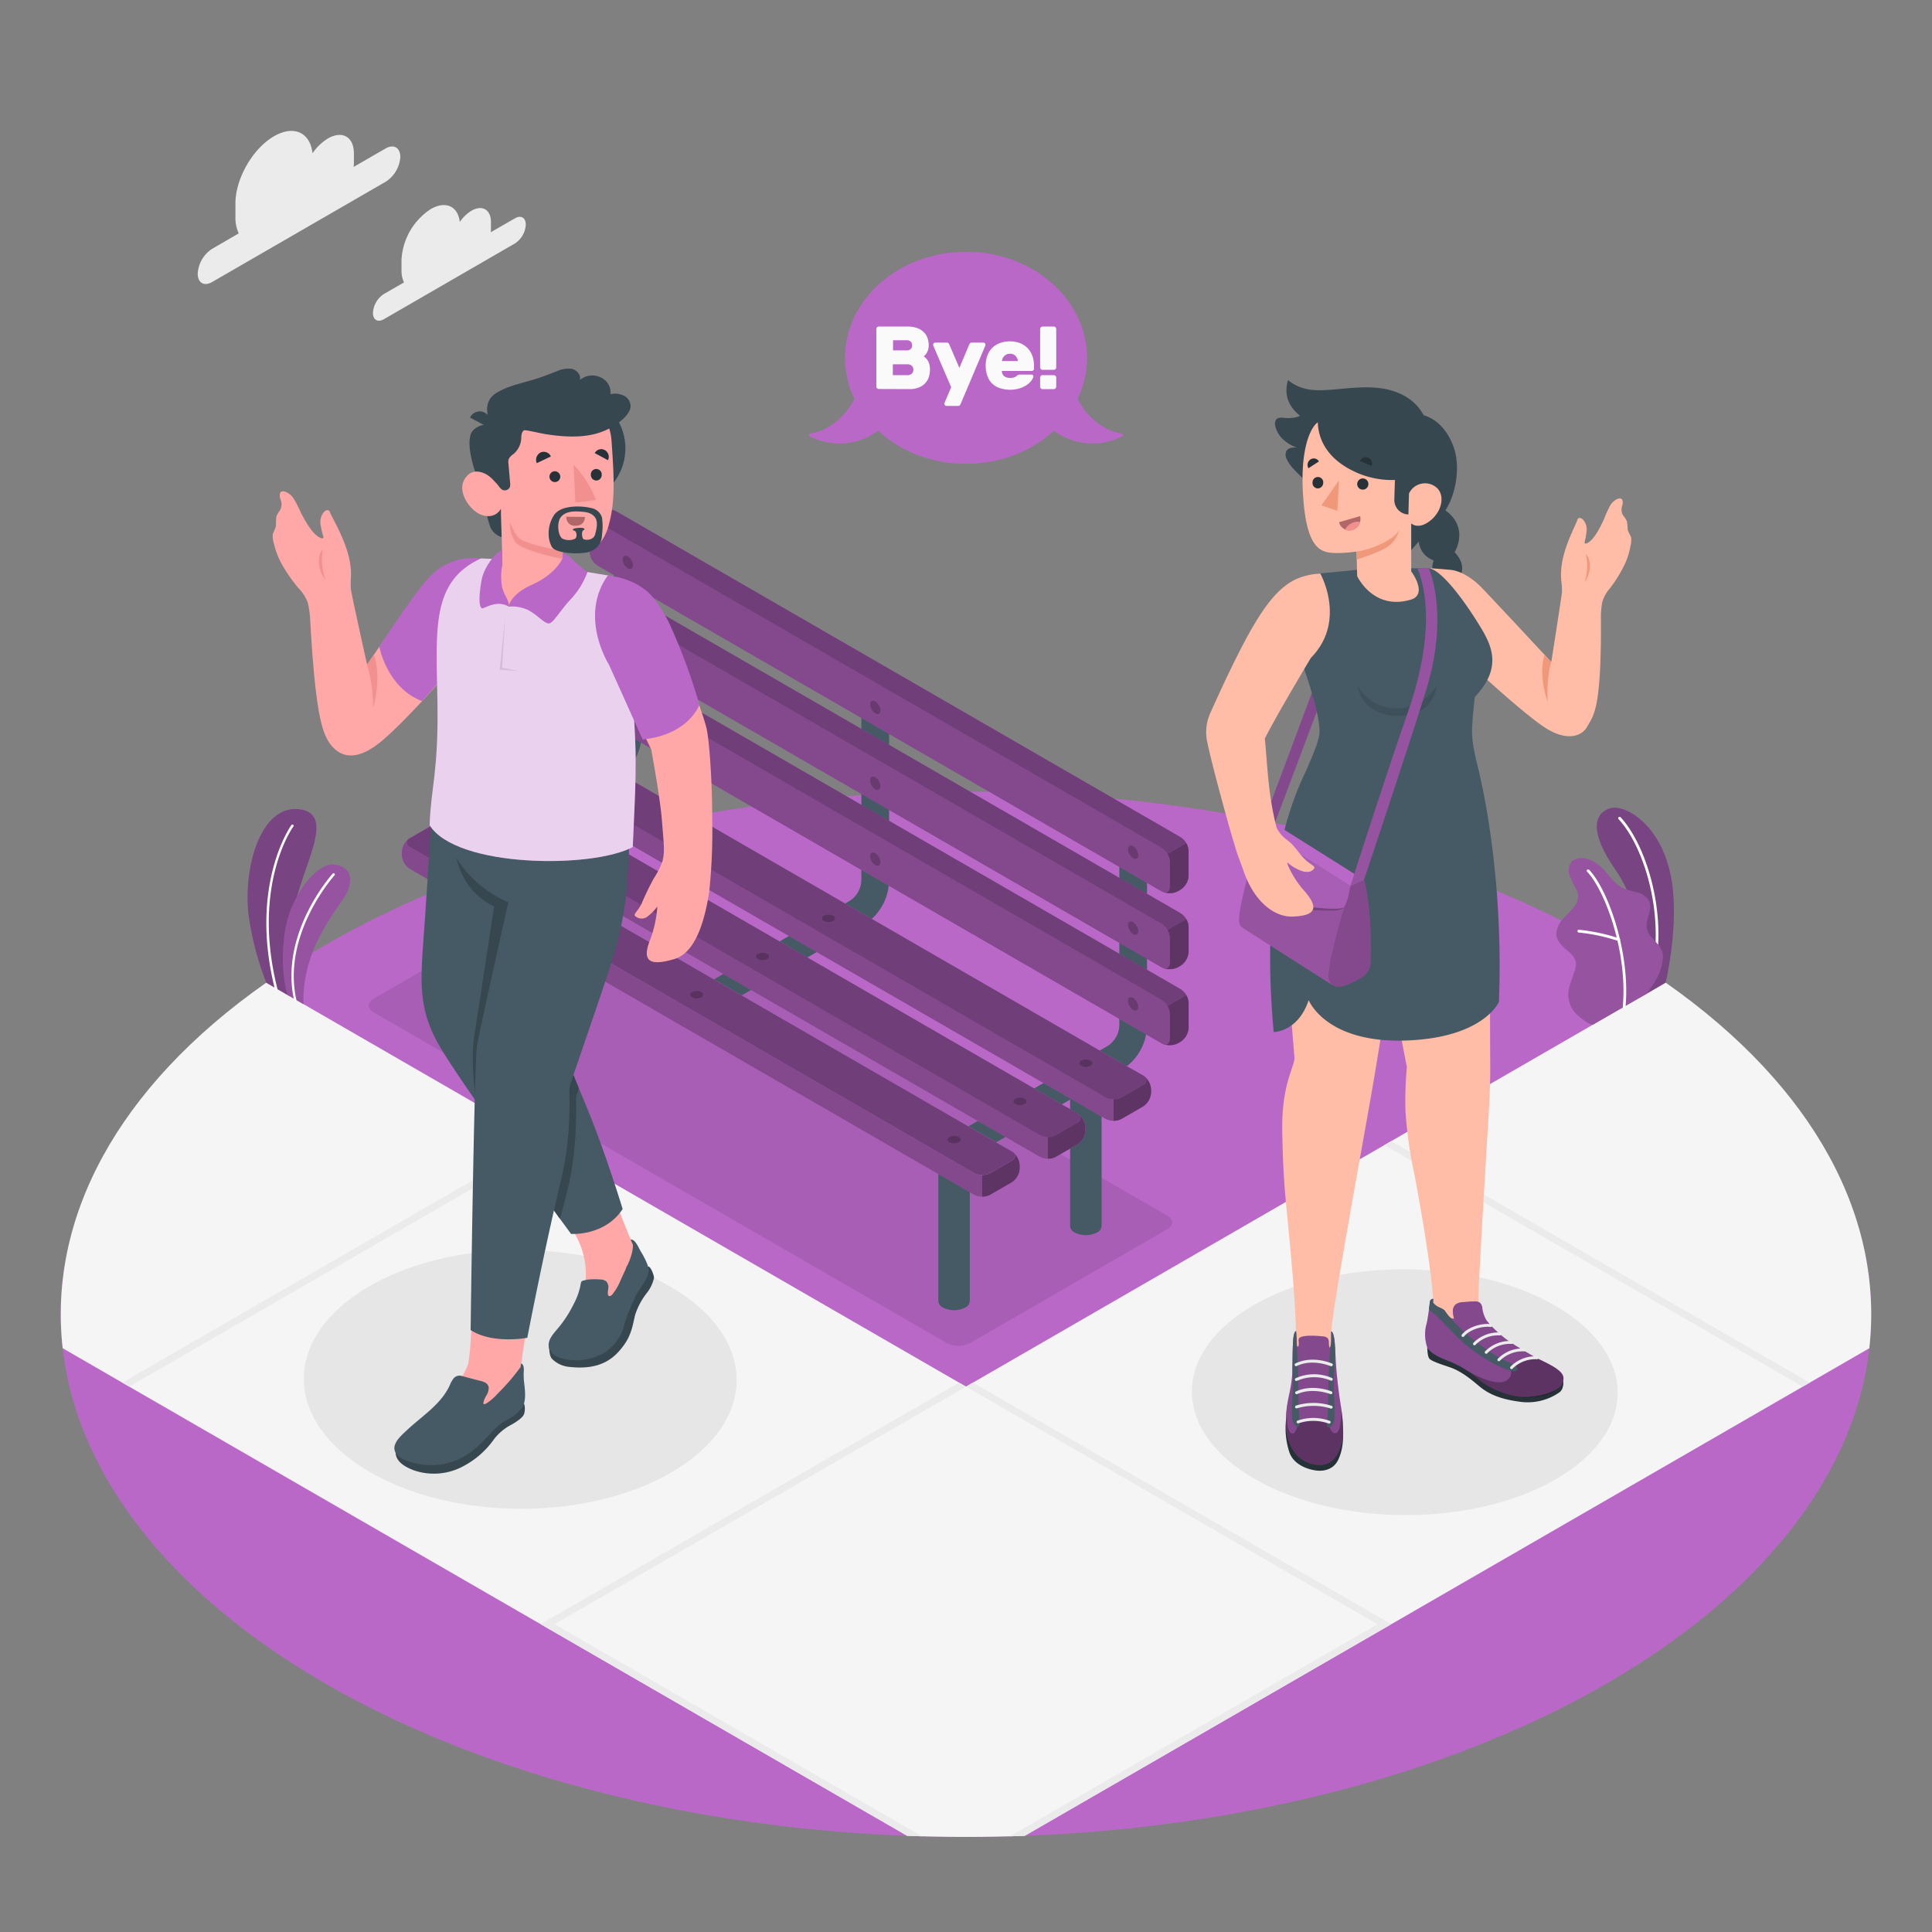 <svg xmlns="http://www.w3.org/2000/svg" viewBox="0 0 500 500"><rect x="0" y="0" width="500" height="500" fill="#808080" stroke="none"/><g id="Floor"><g id="floor"><ellipse id="Grass" cx="250" cy="340.14" rx="234.28" ry="135.26" style="fill:#BA68C8"></ellipse><g id="Way"><path d="M431.08,254.31,250,358.86,68.91,254.31C30,281.58,12.48,315.58,16.22,348.92L234.78,475.11c10.13.38,20.29.38,30.41,0L483.78,348.92C487.51,315.57,470,281.58,431.08,254.31Z" style="fill:#f5f5f5"></path><path d="M141.71,421.38l93.08,53.73c1.28.05,2.56.1,3.84.13l-95.11-54.9Z" style="fill:#ebebeb"></path><polygon points="139.91 420.33 141.71 421.38 249.99 358.86 248.19 357.82 139.91 420.33" style="fill:#ebebeb"></polygon><path d="M356.46,420.34l-95.11,54.9c1.28,0,2.56-.08,3.84-.13l93.08-53.73Z" style="fill:#ebebeb"></path><polygon points="249.99 358.86 358.27 421.38 360.07 420.33 251.79 357.82 249.99 358.86" style="fill:#ebebeb"></polygon><polygon points="139.91 295.31 31.63 357.82 33.44 358.86 141.72 296.35 139.91 295.31" style="fill:#ebebeb"></polygon><polygon points="468.35 357.82 360.07 295.31 358.26 296.35 466.54 358.86 468.35 357.82" style="fill:#ebebeb"></polygon></g></g></g><g id="Shadows"><ellipse id="Shadow" cx="134.64" cy="357" rx="33.49" ry="56" transform="translate(-222.95 490.07) rotate(-89.75)" style="fill:#e6e6e6"></ellipse><ellipse id="shadow" cx="363.57" cy="360.32" rx="31.81" ry="55.1" transform="translate(1.65 722.29) rotate(-89.75)" style="fill:#e6e6e6"></ellipse><path id="shadow" d="M96.69,262,245,347.57a6.74,6.74,0,0,0,6.09,0l51-29.46c1.68-1,1.68-2.54,0-3.51L153.8,229a6.74,6.74,0,0,0-6.09,0l-51,29.45C95,259.41,95,261,96.69,262Z" style="opacity:0.1"></path></g><g id="Clouds"><g id="clouds"><path d="M99.82,38.41l-8.3,4.79a10.32,10.32,0,0,0,.07-1.1V39.7c0-4.28-3-6-6.71-3.87a13,13,0,0,0-4,3.84c-.6-5.38-4.82-7.38-9.95-4.42-5.54,3.2-10,11-10,17.38v3.6a9.55,9.55,0,0,0,.85,4.17l-6.89,4a8.2,8.2,0,0,0-3.72,6.44c0,2.37,1.66,3.34,3.72,2.15l45-26a8.26,8.26,0,0,0,3.72-6.45C103.54,38.19,101.87,37.23,99.82,38.41Z" style="fill:#ebebeb"></path><path d="M133.27,56.5,127,60.11a7.91,7.91,0,0,0,.06-.83V57.47c0-3.23-2.27-4.54-5.07-2.92a9.88,9.88,0,0,0-3,2.9c-.45-4.06-3.64-5.58-7.51-3.34a16.74,16.74,0,0,0-7.57,13.12v2.71a7.18,7.18,0,0,0,.64,3.15l-5.2,3A6.22,6.22,0,0,0,96.52,81c0,1.79,1.26,2.51,2.81,1.62L133.27,63a6.19,6.19,0,0,0,2.8-4.86C136.07,56.33,134.82,55.6,133.27,56.5Z" style="fill:#ebebeb"></path></g></g><g id="Bench"><g id="bench"><g id="bench"><path d="M182.8,262.34a3.67,3.67,0,0,0,1.79-.48l38.66-22.33a13.73,13.73,0,0,0,6.85-11.86V183a3.59,3.59,0,0,0-7.18,0v44.64a6.55,6.55,0,0,1-3.26,5.65L181,255.64a3.59,3.59,0,0,0,1.8,6.7Z" style="fill:#455a64"></path><path d="M249.53,299.86a3.61,3.61,0,0,0,1.79-.48L290,277.05a13.71,13.71,0,0,0,6.85-11.86V220.55a3.59,3.59,0,1,0-7.17,0v44.64a6.54,6.54,0,0,1-3.27,5.65l-38.66,22.32a3.59,3.59,0,0,0,1.8,6.7Z" style="fill:#455a64"></path><path d="M118.77,224.48a3.54,3.54,0,0,0,1.79-.48l38.66-22.32a13.74,13.74,0,0,0,6.85-11.87V145.17a3.59,3.59,0,0,0-7.18,0v44.64a6.56,6.56,0,0,1-3.26,5.66L117,217.79a3.59,3.59,0,0,0,1.8,6.69Z" style="fill:#455a64"></path><path d="M242.84,295.41v41.32a2,2,0,0,0,1.19,1.66,6.38,6.38,0,0,0,5.77,0,2,2,0,0,0,1.19-1.66V295.41Z" style="fill:#455a64"></path><path d="M276.94,276V317.3a2,2,0,0,0,1.19,1.67,6.44,6.44,0,0,0,5.77,0,2,2,0,0,0,1.19-1.67V276Z" style="fill:#455a64"></path><path d="M112.21,220V261.3a2,2,0,0,0,1.2,1.67,6.36,6.36,0,0,0,5.76,0,2,2,0,0,0,1.19-1.67V220Z" style="fill:#455a64"></path><path d="M146.31,200.57v41.31a2,2,0,0,0,1.19,1.66,6.38,6.38,0,0,0,5.77,0,2,2,0,0,0,1.19-1.66V200.57Z" style="fill:#455a64"></path><path d="M304.83,230.68l.71-.42a4.55,4.55,0,0,0,2.07-3.59v-6.43a4.57,4.57,0,0,0-2.07-3.59l-146-84.31a4.58,4.58,0,0,0-4.14,0l-.72.42a4.57,4.57,0,0,0-2.07,3.58v6.44a4.61,4.61,0,0,0,2.07,3.59l146,84.31A4.6,4.6,0,0,0,304.83,230.68Z" style="fill:#BA68C8"></path><path d="M304.83,230.68l.71-.42a4.55,4.55,0,0,0,2.07-3.59v-6.43a4.57,4.57,0,0,0-2.07-3.59l-146-84.31a4.58,4.58,0,0,0-4.14,0l-.72.42a4.57,4.57,0,0,0-2.07,3.58v6.44a4.61,4.61,0,0,0,2.07,3.59l146,84.31A4.6,4.6,0,0,0,304.83,230.68Z" style="opacity:0.4"></path><path d="M297.9,223.46,307,218.2a4.28,4.28,0,0,1,.6,2v6.43a4.55,4.55,0,0,1-2.07,3.59l-.71.42a4.6,4.6,0,0,1-4.15,0l-2.78-1.61Z" style="fill:#BA68C8"></path><path d="M297.9,223.46,307,218.2a4.28,4.28,0,0,1,.6,2v6.43a4.55,4.55,0,0,1-2.07,3.59l-.71.42a4.6,4.6,0,0,1-4.15,0l-2.78-1.61Z" style="opacity:0.5"></path><path d="M300.68,219.46l-146-84.31c-1.14-.66-2.07-.13-2.07,1.19v6.44a4.61,4.61,0,0,0,2.07,3.59l146,84.31c1.15.66,2.07.12,2.07-1.2V223A4.56,4.56,0,0,0,300.68,219.46Z" style="fill:#BA68C8"></path><path d="M300.68,219.46l-146-84.31c-1.14-.66-2.07-.13-2.07,1.19v6.44a4.61,4.61,0,0,0,2.07,3.59l146,84.31c1.15.66,2.07.12,2.07-1.2V223A4.56,4.56,0,0,0,300.68,219.46Z" style="opacity:0.3"></path><path d="M304.83,250.35l.71-.41a4.57,4.57,0,0,0,2.07-3.59v-6.44a4.55,4.55,0,0,0-2.07-3.58L159.51,152a4.58,4.58,0,0,0-4.14,0l-.72.41a4.59,4.59,0,0,0-2.07,3.59v6.43a4.59,4.59,0,0,0,2.07,3.59l146,84.31A4.6,4.6,0,0,0,304.83,250.35Z" style="fill:#BA68C8"></path><path d="M304.83,250.35l.71-.41a4.57,4.57,0,0,0,2.07-3.59v-6.44a4.55,4.55,0,0,0-2.07-3.58L159.51,152a4.58,4.58,0,0,0-4.14,0l-.72.41a4.59,4.59,0,0,0-2.07,3.59v6.43a4.59,4.59,0,0,0,2.07,3.59l146,84.31A4.6,4.6,0,0,0,304.83,250.35Z" style="opacity:0.4"></path><path d="M297.9,243.13l9.11-5.26a4.28,4.28,0,0,1,.6,2v6.44a4.57,4.57,0,0,1-2.07,3.59l-.71.41a4.6,4.6,0,0,1-4.15,0l-2.78-1.61Z" style="fill:#BA68C8"></path><path d="M297.9,243.13l9.11-5.26a4.28,4.28,0,0,1,.6,2v6.44a4.57,4.57,0,0,1-2.07,3.59l-.71.41a4.6,4.6,0,0,1-4.15,0l-2.78-1.61Z" style="opacity:0.5"></path><path d="M300.68,239.13l-146-84.31c-1.14-.66-2.07-.12-2.07,1.2v6.43a4.59,4.59,0,0,0,2.07,3.59l146,84.31c1.15.66,2.07.12,2.07-1.2v-6.43A4.58,4.58,0,0,0,300.68,239.13Z" style="fill:#BA68C8"></path><path d="M300.68,239.13l-146-84.31c-1.14-.66-2.07-.12-2.07,1.2v6.43a4.59,4.59,0,0,0,2.07,3.59l146,84.31c1.15.66,2.07.12,2.07-1.2v-6.43A4.58,4.58,0,0,0,300.68,239.13Z" style="opacity:0.3"></path><path d="M304.83,270l.71-.41a4.57,4.57,0,0,0,2.07-3.59v-6.43a4.57,4.57,0,0,0-2.07-3.59l-146-84.31a4.58,4.58,0,0,0-4.14,0l-.72.41a4.59,4.59,0,0,0-2.07,3.59v6.44a4.57,4.57,0,0,0,2.07,3.58l146,84.31A4.6,4.6,0,0,0,304.83,270Z" style="fill:#BA68C8"></path><path d="M304.83,270l.71-.41a4.57,4.57,0,0,0,2.07-3.59v-6.43a4.57,4.57,0,0,0-2.07-3.59l-146-84.31a4.58,4.58,0,0,0-4.14,0l-.72.41a4.59,4.59,0,0,0-2.07,3.59v6.44a4.57,4.57,0,0,0,2.07,3.58l146,84.31A4.6,4.6,0,0,0,304.83,270Z" style="opacity:0.4"></path><path d="M297.9,262.81l9.11-5.26a4.28,4.28,0,0,1,.6,2V266a4.57,4.57,0,0,1-2.07,3.59l-.71.41a4.6,4.6,0,0,1-4.15,0l-2.78-1.6Z" style="fill:#BA68C8"></path><path d="M297.9,262.81l9.11-5.26a4.28,4.28,0,0,1,.6,2V266a4.57,4.57,0,0,1-2.07,3.59l-.71.41a4.6,4.6,0,0,1-4.15,0l-2.78-1.6Z" style="opacity:0.5"></path><path d="M300.68,258.81l-146-84.31c-1.14-.66-2.07-.13-2.07,1.19v6.44a4.57,4.57,0,0,0,2.07,3.58l146,84.31c1.15.66,2.07.13,2.07-1.19v-6.44A4.56,4.56,0,0,0,300.68,258.81Z" style="fill:#BA68C8"></path><path d="M300.68,258.81l-146-84.31c-1.14-.66-2.07-.13-2.07,1.19v6.44a4.57,4.57,0,0,0,2.07,3.58l146,84.31c1.15.66,2.07.13,2.07-1.19v-6.44A4.56,4.56,0,0,0,300.68,258.81Z" style="opacity:0.3"></path><path d="M297.9,281.94v.82a4.59,4.59,0,0,1-2.07,3.59l-5.58,3.22a4.58,4.58,0,0,1-4.14,0l-146-84.31a4.59,4.59,0,0,1-2.07-3.59v-.83a4.57,4.57,0,0,1,2.07-3.58l5.57-3.22a4.6,4.6,0,0,1,4.15,0l146,84.31A4.58,4.58,0,0,1,297.9,281.94Z" style="fill:#BA68C8"></path><path d="M297.9,281.94v.82a4.59,4.59,0,0,1-2.07,3.59l-5.58,3.22a4.58,4.58,0,0,1-4.14,0l-146-84.31a4.59,4.59,0,0,1-2.07-3.59v-.83a4.57,4.57,0,0,1,2.07-3.58l5.57-3.22a4.6,4.6,0,0,1,4.15,0l146,84.31A4.58,4.58,0,0,1,297.9,281.94Z" style="opacity:0.3"></path><path d="M288.18,279.54v10.52a4.22,4.22,0,0,0,2.07-.49l5.58-3.22a4.59,4.59,0,0,0,2.07-3.59v-.82a4.58,4.58,0,0,0-2.07-3.59L293,276.74Z" style="fill:#BA68C8"></path><path d="M288.18,279.54v10.52a4.22,4.22,0,0,0,2.07-.49l5.58-3.22a4.59,4.59,0,0,0,2.07-3.59v-.82a4.58,4.58,0,0,0-2.07-3.59L293,276.74Z" style="opacity:0.5"></path><path d="M286.11,284l-146-84.31a1.26,1.26,0,0,1,0-2.39l5.57-3.22a4.6,4.6,0,0,1,4.15,0l146,84.31a1.26,1.26,0,0,1,0,2.39L290.25,284A4.58,4.58,0,0,1,286.11,284Z" style="fill:#BA68C8"></path><path d="M286.11,284l-146-84.31a1.26,1.26,0,0,1,0-2.39l5.57-3.22a4.6,4.6,0,0,1,4.15,0l146,84.31a1.26,1.26,0,0,1,0,2.39L290.25,284A4.58,4.58,0,0,1,286.11,284Z" style="opacity:0.4"></path><path d="M280.9,291.75v.83a4.56,4.56,0,0,1-2.08,3.58l-5.57,3.22a4.58,4.58,0,0,1-4.14,0l-146-84.31a4.57,4.57,0,0,1-2.07-3.58v-.83a4.59,4.59,0,0,1,2.07-3.59l5.57-3.22a4.58,4.58,0,0,1,4.14,0l146,84.31A4.58,4.58,0,0,1,280.9,291.75Z" style="fill:#BA68C8"></path><path d="M280.9,291.75v.83a4.56,4.56,0,0,1-2.08,3.58l-5.57,3.22a4.58,4.58,0,0,1-4.14,0l-146-84.31a4.57,4.57,0,0,1-2.07-3.58v-.83a4.59,4.59,0,0,1,2.07-3.59l5.57-3.22a4.58,4.58,0,0,1,4.14,0l146,84.31A4.58,4.58,0,0,1,280.9,291.75Z" style="opacity:0.3"></path><path d="M271.18,289.36v10.52a4.23,4.23,0,0,0,2.07-.5l5.57-3.22a4.56,4.56,0,0,0,2.08-3.58v-.83a4.58,4.58,0,0,0-2.08-3.59l-2.78-1.6Z" style="fill:#BA68C8"></path><path d="M271.18,289.36v10.52a4.23,4.23,0,0,0,2.07-.5l5.57-3.22a4.56,4.56,0,0,0,2.08-3.58v-.83a4.58,4.58,0,0,0-2.08-3.59l-2.78-1.6Z" style="opacity:0.5"></path><path d="M269.11,293.77l-146-84.31a1.26,1.26,0,0,1,0-2.39l5.57-3.22a4.58,4.58,0,0,1,4.14,0l146,84.31a1.27,1.27,0,0,1,0,2.4l-5.57,3.21A4.58,4.58,0,0,1,269.11,293.77Z" style="fill:#BA68C8"></path><path d="M269.11,293.77l-146-84.31a1.26,1.26,0,0,1,0-2.39l5.57-3.22a4.58,4.58,0,0,1,4.14,0l146,84.31a1.27,1.27,0,0,1,0,2.4l-5.57,3.21A4.58,4.58,0,0,1,269.11,293.77Z" style="opacity:0.4"></path><path d="M263.89,301.57v.82a4.57,4.57,0,0,1-2.07,3.59l-5.57,3.22a4.58,4.58,0,0,1-4.14,0l-146-84.31A4.57,4.57,0,0,1,104,221.3v-.82a4.55,4.55,0,0,1,2.07-3.59l5.57-3.22a4.58,4.58,0,0,1,4.14,0l146,84.31A4.57,4.57,0,0,1,263.89,301.57Z" style="fill:#BA68C8"></path><path d="M263.89,301.57v.82a4.57,4.57,0,0,1-2.07,3.59l-5.57,3.22a4.58,4.58,0,0,1-4.14,0l-146-84.31A4.57,4.57,0,0,1,104,221.3v-.82a4.55,4.55,0,0,1,2.07-3.59l5.57-3.22a4.58,4.58,0,0,1,4.14,0l146,84.31A4.57,4.57,0,0,1,263.89,301.57Z" style="opacity:0.3"></path><path d="M254.18,299.18v10.51a4.22,4.22,0,0,0,2.07-.49l5.57-3.22a4.57,4.57,0,0,0,2.07-3.59v-.82a4.57,4.57,0,0,0-2.07-3.59L259,296.37Z" style="fill:#BA68C8"></path><path d="M254.18,299.18v10.51a4.22,4.22,0,0,0,2.07-.49l5.57-3.22a4.57,4.57,0,0,0,2.07-3.59v-.82a4.57,4.57,0,0,0-2.07-3.59L259,296.37Z" style="opacity:0.5"></path><path d="M252.11,303.59l-146-84.31a1.26,1.26,0,0,1,0-2.39l5.57-3.22a4.58,4.58,0,0,1,4.14,0l146,84.31a1.26,1.26,0,0,1,0,2.39l-5.57,3.22A4.58,4.58,0,0,1,252.11,303.59Z" style="fill:#BA68C8"></path><path d="M252.11,303.59l-146-84.31a1.26,1.26,0,0,1,0-2.39l5.57-3.22a4.58,4.58,0,0,1,4.14,0l146,84.31a1.26,1.26,0,0,1,0,2.39l-5.57,3.22A4.58,4.58,0,0,1,252.11,303.59Z" style="fill:#BA68C8"></path><path d="M252.11,303.59l-146-84.31a1.26,1.26,0,0,1,0-2.39l5.57-3.22a4.58,4.58,0,0,1,4.14,0l146,84.31a1.26,1.26,0,0,1,0,2.39l-5.57,3.22A4.58,4.58,0,0,1,252.11,303.59Z" style="opacity:0.4"></path><g style="opacity:0.2"><path d="M293.25,219a3,3,0,0,1,1.33,2.31c0,.85-.6,1.19-1.33.77a3,3,0,0,1-1.34-2.31C291.91,218.93,292.51,218.58,293.25,219Z"></path><path d="M293.25,238.64a3,3,0,0,1,1.33,2.31c0,.85-.6,1.19-1.33.77a3,3,0,0,1-1.34-2.31C291.91,238.56,292.51,238.21,293.25,238.64Z"></path><path d="M293.25,258.27a3,3,0,0,1,1.33,2.31c0,.85-.6,1.2-1.33.77a2.94,2.94,0,0,1-1.34-2.31C291.91,258.19,292.51,257.85,293.25,258.27Z"></path></g><g style="opacity:0.2"><path d="M162.48,144a2.92,2.92,0,0,1,1.34,2.3c0,.86-.6,1.2-1.34.77a2.94,2.94,0,0,1-1.33-2.3C161.15,143.94,161.75,143.59,162.48,144Z"></path><path d="M162.48,163.31a2.94,2.94,0,0,1,1.34,2.31c0,.85-.6,1.19-1.34.77a3,3,0,0,1-1.33-2.31C161.15,163.23,161.75,162.88,162.48,163.31Z"></path><path d="M162.48,182.94a3,3,0,0,1,1.34,2.31c0,.85-.6,1.2-1.34.77a3,3,0,0,1-1.33-2.31C161.15,182.86,161.75,182.52,162.48,182.94Z"></path></g><g style="opacity:0.2"><path d="M282.19,274.47a.71.71,0,0,1,0,1.35,2.63,2.63,0,0,1-2.35,0,.71.71,0,0,1,0-1.35A2.63,2.63,0,0,1,282.19,274.47Z"></path><path d="M265.14,284.36a.72.72,0,0,1,0,1.36,2.61,2.61,0,0,1-2.34,0,.72.72,0,0,1,0-1.36A2.63,2.63,0,0,1,265.14,284.36Z"></path><path d="M248.09,294.26a.71.71,0,0,1,0,1.35,2.54,2.54,0,0,1-2.34,0,.71.71,0,0,1,0-1.35A2.63,2.63,0,0,1,248.09,294.26Z"></path></g><g style="opacity:0.2"><path d="M151.56,199.1a.71.71,0,0,1,0,1.35,2.54,2.54,0,0,1-2.34,0,.71.71,0,0,1,0-1.35A2.63,2.63,0,0,1,151.56,199.1Z"></path><path d="M134.51,209a.71.71,0,0,1,0,1.35,2.61,2.61,0,0,1-2.34,0,.71.71,0,0,1,0-1.35A2.56,2.56,0,0,1,134.51,209Z"></path><path d="M117.46,218.89a.72.72,0,0,1,0,1.36,2.61,2.61,0,0,1-2.34,0,.72.72,0,0,1,0-1.36A2.61,2.61,0,0,1,117.46,218.89Z"></path></g><g style="opacity:0.2"><path d="M226.51,181.53a2.94,2.94,0,0,1,1.33,2.31c0,.85-.59,1.2-1.33.77a2.93,2.93,0,0,1-1.33-2.31C225.18,181.45,225.77,181.11,226.51,181.53Z"></path><path d="M226.51,201.17a2.93,2.93,0,0,1,1.33,2.31c0,.85-.59,1.19-1.33.77a2.94,2.94,0,0,1-1.33-2.31C225.18,201.09,225.77,200.74,226.51,201.17Z"></path><path d="M226.51,220.8a2.94,2.94,0,0,1,1.33,2.31c0,.85-.59,1.19-1.33.77a2.94,2.94,0,0,1-1.33-2.31C225.18,220.72,225.77,220.37,226.51,220.8Z"></path></g><g style="opacity:0.2"><path d="M215.59,237a.71.71,0,0,1,0,1.35,2.63,2.63,0,0,1-2.35,0,.71.71,0,0,1,0-1.35A2.56,2.56,0,0,1,215.59,237Z"></path><path d="M198.54,246.85a.72.72,0,0,1,0,1.36,2.63,2.63,0,0,1-2.35,0,.72.72,0,0,1,0-1.36A2.63,2.63,0,0,1,198.54,246.85Z"></path><path d="M181.49,256.75a.71.71,0,0,1,0,1.35,2.56,2.56,0,0,1-2.35,0,.71.71,0,0,1,0-1.35A2.63,2.63,0,0,1,181.49,256.75Z"></path></g></g></g></g><g id="Plants"><g id="plants"><path d="M425.92,257.29l5.16-3s3.07-12.76,1.85-24.24c-1.72-16.15-12.35-22.22-16.39-20.83S411.33,215.33,418,225C422,230.62,426.81,242.43,425.92,257.29Z" style="fill:#BA68C8"></path><path d="M425.92,257.29l5.16-3s3.07-12.76,1.85-24.24c-1.72-16.15-12.35-22.22-16.39-20.83S411.33,215.33,418,225C422,230.62,426.81,242.43,425.92,257.29Z" style="opacity:0.35"></path><path d="M428.06,251H428a.36.36,0,0,1-.29-.41c2.83-14.89-2.37-31.62-8.81-38.58a.37.37,0,0,1,0-.51.36.36,0,0,1,.51,0c6.55,7.09,11.86,24.09,9,39.2A.36.36,0,0,1,428.06,251Z" style="fill:#fff"></path><path d="M412.4,265.09c-.81.42-3-1.44-3.58-1.89a7.51,7.51,0,0,1-2.37-3,7.16,7.16,0,0,1-.42-4.29,15.84,15.84,0,0,1,.66-2.23c.24-.72.49-1.44.74-2.17a5.55,5.55,0,0,0,.43-2.19c-.11-1.52-1.39-2.64-2.56-3.6s-2.62-2.47-2.52-4.28a6.38,6.38,0,0,1,1.78-3.7c.92-1.06,2-2,2.84-3.09a4.47,4.47,0,0,0,1.05-2.76,4.73,4.73,0,0,0-.52-1.79,25.52,25.52,0,0,1-1.75-3.61,3.58,3.58,0,0,1,.8-3.72,4.15,4.15,0,0,1,3.15-.61,7,7,0,0,1,2.84,1.16c2.79,1.74,4.26,5.22,7.25,6.61a29.9,29.9,0,0,0,3.64,1.08,4.57,4.57,0,0,1,2.93,2.24c1,2.29-1.21,4.94-.54,7.35.59,2.13,2.59,3,3.64,5a4.5,4.5,0,0,1,.39,2.78,12.86,12.86,0,0,1-1.39,4.58,41,41,0,0,1-2.75,4.24S412.53,265,412.4,265.09Z" style="fill:#BA68C8"></path><path d="M412.4,265.09c-.81.42-3-1.44-3.58-1.89a7.51,7.51,0,0,1-2.37-3,7.16,7.16,0,0,1-.42-4.29,15.84,15.84,0,0,1,.66-2.23c.24-.72.49-1.44.74-2.17a5.55,5.55,0,0,0,.43-2.19c-.11-1.52-1.39-2.64-2.56-3.6s-2.62-2.47-2.52-4.28a6.38,6.38,0,0,1,1.78-3.7c.92-1.06,2-2,2.84-3.09a4.47,4.47,0,0,0,1.05-2.76,4.73,4.73,0,0,0-.52-1.79,25.52,25.52,0,0,1-1.75-3.61,3.58,3.58,0,0,1,.8-3.72,4.15,4.15,0,0,1,3.15-.61,7,7,0,0,1,2.84,1.16c2.79,1.74,4.26,5.22,7.25,6.61a29.9,29.9,0,0,0,3.64,1.08,4.57,4.57,0,0,1,2.93,2.24c1,2.29-1.21,4.94-.54,7.35.59,2.13,2.59,3,3.64,5a4.5,4.5,0,0,1,.39,2.78,12.86,12.86,0,0,1-1.39,4.58,41,41,0,0,1-2.75,4.24S412.53,265,412.4,265.09Z" style="opacity:0.2"></path><path d="M420.3,261h0a.37.37,0,0,1-.33-.39c1.31-14.16-4.59-30.17-9.22-35a.36.36,0,0,1,.52-.5C416,230,422,246.29,420.68,260.65A.36.36,0,0,1,420.3,261Z" style="fill:#fff"></path><path d="M418.9,243.52l-.11,0a47.77,47.77,0,0,0-10.21-2.18.37.37,0,0,1-.33-.39.35.35,0,0,1,.39-.33,49.34,49.34,0,0,1,10.4,2.22.36.36,0,0,1-.14.7Z" style="fill:#fff"></path></g><g id="plants"><path d="M74.83,257.73l-5.92-3.42a76.94,76.94,0,0,1-4.59-17.56c-1.44-12.4,3.23-28.7,13.32-27.29s-.86,16.71-1.66,27.66S74.83,257.73,74.83,257.73Z" style="fill:#BA68C8"></path><path d="M74.83,257.73l-5.92-3.42a76.94,76.94,0,0,1-4.59-17.56c-1.44-12.4,3.23-28.7,13.32-27.29s-.86,16.71-1.66,27.66S74.83,257.73,74.83,257.73Z" style="opacity:0.35"></path><path d="M71.56,256.28h0a.32.32,0,0,0,.23-.39c-6.76-26.77,4-41.88,4.15-42a.31.31,0,0,0-.09-.44.32.32,0,0,0-.45.09c-.11.16-11.06,15.51-4.23,42.55A.31.31,0,0,0,71.56,256.28Z" style="fill:#fff"></path><path d="M78.54,259.87l-4.14-2.39s-2.28-6.85-.55-17c1.51-8.8,8.16-17.27,12.54-16.74s4.91,3.44,3.58,6.9S78.08,244.38,78.54,259.87Z" style="fill:#BA68C8"></path><path d="M78.54,259.87l-4.14-2.39s-2.28-6.85-.55-17c1.51-8.8,8.16-17.27,12.54-16.74s4.91,3.44,3.58,6.9S78.08,244.38,78.54,259.87Z" style="opacity:0.2"></path><path d="M76.44,259.09h0a.32.32,0,0,0,.25-.38c-3.77-17,9.74-32,9.88-32.18a.32.32,0,0,0,0-.45.33.33,0,0,0-.46,0c-.14.15-13.87,15.39-10,32.75A.32.32,0,0,0,76.44,259.09Z" style="fill:#fff"></path></g></g><g id="character-2"><g id="Character"><g id="Bottom"><path d="M383.86,341.29c-1.12-1.68-1.29-4-1.19-7.43s1.75-31.77,2.27-40.07c.44-6.72.8-13.82.73-18.93-.19-13.76.71-51.24-4.78-79.93l-38.77-3.29a91.25,91.25,0,0,0-7.37,19.14c-2.92,11.57-2.65,16-1.72,34.2.8,15.77,2,28.89,2,28.89-.25,2.79-3.43,7-3.18,19.37.25,12.58.85,16.62,1.89,27.81.89,9.6,1.49,16.54,1.68,24.53,0,2-.12,15.42.61,19.5,1.1,6.14,8.38,5.34,8.78,1.68s-.38-19.36-.35-21c0-6,9.26-55,11.6-69.4,2.14-13.07,3.72-22.62,3.72-22.62l4.32,22.45a92.16,92.16,0,0,0-.35,11.53,110.91,110.91,0,0,0,2.25,16h0c3.16,16.64,4.63,28,4.89,32.39,0,0,0,.72,0,1a1.22,1.22,0,0,0-.08.6c0,4,5.09,6.13,8.57,8.79a66.15,66.15,0,0,0,9.42,6.21c2.53,1.28,7.69,1.42,8.33-.21C393,349.28,386.64,345.46,383.86,341.29Z" style="fill:#ffbda7"></path><path d="M404.41,357.07c.22,0,.46,2.17-.72,3.19a14.36,14.36,0,0,1-10.62,2.47c-5.3-.71-8.16-2.22-10.27-4s-4.64-3.86-7.47-4.84c-2.16-.74-4.64-1.52-5.35-2.21s-.6-3.75-.6-3.75Z" style="fill:#263238"></path><path d="M383.63,338.58a2.12,2.12,0,0,0-.66-1.47,2.45,2.45,0,0,0-1.53-.3c-.93,0-1.87.1-2.81.18a3.45,3.45,0,0,0-1.89.57,2.29,2.29,0,0,0-.75,1.76,6.73,6.73,0,0,0,.32,1.93c-1.18.17-1.86-1.35-2.48-2.13-.29-.36-1.12-.58-1.51-.81a9.25,9.25,0,0,1-1.55-.95c-.37-.37.17-.72.16-1.21a.85.85,0,0,0-.81.71c-.17.84-.56,4.34-.92,5.72a10.12,10.12,0,0,0,.28,6.39c1.36,1.71,3.91,2.68,6.22,3.57a29.56,29.56,0,0,1,7.5,4.78c2.48,2.07,7.71,4.23,11.16,4.22,4.09,0,8.7-1.32,9.76-3.21,1.32-2.34.3-3.7-5.75-6.53-1.14-.54-5.16-2.94-6.53-3.82a29.47,29.47,0,0,1-5.06-4,24.41,24.41,0,0,1-2.06-2.26A8,8,0,0,1,383.63,338.58Z" style="fill:#BA68C8"></path><path d="M383.63,338.58a2.12,2.12,0,0,0-.66-1.47,2.45,2.45,0,0,0-1.53-.3c-.93,0-1.87.1-2.81.18a3.45,3.45,0,0,0-1.89.57,2.29,2.29,0,0,0-.75,1.76,6.73,6.73,0,0,0,.32,1.93c-1.18.17-1.86-1.35-2.48-2.13-.29-.36-1.12-.58-1.51-.81a9.25,9.25,0,0,1-1.55-.95c-.37-.37.17-.72.16-1.21a.85.85,0,0,0-.81.71c-.17.84-.56,4.34-.92,5.72a10.12,10.12,0,0,0,.28,6.39c1.36,1.71,3.91,2.68,6.22,3.57a29.56,29.56,0,0,1,7.5,4.78c2.48,2.07,7.71,4.23,11.16,4.22,4.09,0,8.7-1.32,9.76-3.21,1.32-2.34.3-3.7-5.75-6.53-1.14-.54-5.16-2.94-6.53-3.82a29.47,29.47,0,0,1-5.06-4,24.41,24.41,0,0,1-2.06-2.26A8,8,0,0,1,383.63,338.58Z" style="opacity:0.3"></path><path d="M383.2,357.32c-1.06-.87-2.17-1.72-3.3-2.48h0s7.11,4.37,10,2.42c1.86-1.26,1-2.81.94-3.3s4.55-2.58,6.35-2.78h0c.5.28.92.5,1.18.63,6.05,2.83,7.07,4.19,5.75,6.53-1.06,1.89-4.4,3.36-9.68,3.33C391,361.65,385.68,359.39,383.2,357.32Z" style="opacity:0.3"></path><path d="M390.35,352.51c3.76,1.53,2.13,2.63,1.1,2.37-3.06-.78-7.48-3.15-11.33-6.22-4-3.22-7.09-7.16-8.58-8.34a9.84,9.84,0,0,1-1.71-1.51c.1-.83.16-1.6.23-2a.78.78,0,0,1,.87-.66c0,.49,0,1,0,1a4.13,4.13,0,0,0,1.46,1.15,4.6,4.6,0,0,1,1.43.82,15.43,15.43,0,0,0,1.62,2C378.73,345.28,386.59,351,390.35,352.51Z" style="fill:#455a64"></path><path d="M391.18,354.33a.38.38,0,0,1-.29-.61,9,9,0,0,1,6.92-2.7.39.39,0,0,1,.33.42.37.37,0,0,1-.41.33,8.31,8.31,0,0,0-6.26,2.42A.37.37,0,0,1,391.18,354.33Z" style="fill:#ebebeb"></path><path d="M387.9,352.29a.35.35,0,0,1-.23-.09.36.36,0,0,1-.05-.52,8.92,8.92,0,0,1,6.91-2.69.37.37,0,0,1,.33.41.36.36,0,0,1-.41.33,8.31,8.31,0,0,0-6.26,2.42A.37.37,0,0,1,387.9,352.29Z" style="fill:#ebebeb"></path><path d="M384.62,350.36a.35.35,0,0,1-.23-.09.37.37,0,0,1-.05-.52,8.94,8.94,0,0,1,6.91-2.69.37.37,0,0,1,.33.41.38.38,0,0,1-.41.33,8.27,8.27,0,0,0-6.26,2.42A.37.37,0,0,1,384.62,350.36Z" style="fill:#ebebeb"></path><path d="M381.59,348.16a.36.36,0,0,1-.24-.09.37.37,0,0,1-.05-.52,9,9,0,0,1,6.92-2.7.37.37,0,0,1,.32.42.38.38,0,0,1-.41.33,8.21,8.21,0,0,0-6.25,2.42A.4.4,0,0,1,381.59,348.16Z" style="fill:#ebebeb"></path><path d="M378.61,346a.34.34,0,0,1-.23-.08.37.37,0,0,1-.06-.52c1.47-1.84,4.78-3,7.55-2.73a.37.37,0,0,1,.33.41.37.37,0,0,1-.41.33c-2.49-.28-5.58.82-6.89,2.46A.36.36,0,0,1,378.61,346Z" style="fill:#ebebeb"></path><path d="M347.58,369.55c.14,3.6-.19,6-1.26,8.26s-3.41,3.11-5.9,2.73-5.75-1.73-6.75-4.75a19.89,19.89,0,0,1-.82-8.54Z" style="fill:#263238"></path><path d="M335.42,344.52c-1,.17-.83,5-.94,9.89-.12,5.23-1.46,7.51-1.61,11.8-.16,4.9.3,7,2.28,9.8s8.25,5.05,10.8.58c2.09-3.65,1.82-7.45,1.14-12.26a122.24,122.24,0,0,1-1.41-12.27c-.15-3.65-.24-7.18-1.15-7.5,0,.54,0,1.22,0,1.75s.07,2.38-.49,2.45a7.75,7.75,0,0,1-.14-1.36,1.61,1.61,0,0,0-.39-1.15,1.93,1.93,0,0,0-1.16-.39,27.65,27.65,0,0,0-3-.17c-.5,0-1,0-1.5.08a3.81,3.81,0,0,0-1.25.3.88.88,0,0,0-.5.55,1.45,1.45,0,0,0,0,.55,4.26,4.26,0,0,1,0,1c0,.15-.1.33-.25.31s-.18-.16-.19-.28c-.06-.58,0-1-.07-1.69,0-.32-.05-.75-.07-1.06S335.43,344.83,335.42,344.52Z" style="fill:#BA68C8"></path><path d="M335.42,344.52c-1,.17-.83,5-.94,9.89-.12,5.23-1.46,7.51-1.61,11.8-.16,4.9.3,7,2.28,9.8s8.25,5.05,10.8.58c2.09-3.65,1.82-7.45,1.14-12.26a122.24,122.24,0,0,1-1.41-12.27c-.15-3.65-.24-7.18-1.15-7.5,0,.54,0,1.22,0,1.75s.07,2.38-.49,2.45a7.75,7.75,0,0,1-.14-1.36,1.61,1.61,0,0,0-.39-1.15,1.93,1.93,0,0,0-1.16-.39,27.65,27.65,0,0,0-3-.17c-.5,0-1,0-1.5.08a3.81,3.81,0,0,0-1.25.3.88.88,0,0,0-.5.55,1.45,1.45,0,0,0,0,.55,4.26,4.26,0,0,1,0,1c0,.15-.1.33-.25.31s-.18-.16-.19-.28c-.06-.58,0-1-.07-1.69,0-.32-.05-.75-.07-1.06S335.43,344.83,335.42,344.52Z" style="opacity:0.3"></path><path d="M333,364.81c0,.71-.18,5.38,1.16,6.1S336,368,336,368s3.1-1.28,7.94.31c-.16.77.79,3.17,2,2.53s1.21-6,1.21-6.06c.63,4.61.83,8.3-1.2,11.84-2.55,4.47-8.83,2.18-10.8-.58s-2.44-4.9-2.28-9.8C332.89,365.72,332.92,365.26,333,364.81Z" style="opacity:0.3"></path><path d="M336.37,368.25c.15,1.75-1.63,1.32-1.95-1.14s.48-8.45.06-12.7c.11-4.87-.05-9.75.95-9.92,0,.06,0,.2,0,.26l.09,2.41c0,.36,0,.68.05,1,.32,3.57.48,10.52.48,13.81A58,58,0,0,0,336.37,368.25Z" style="fill:#455a64"></path><path d="M343.38,368.27a57.41,57.41,0,0,0,.36-6.23c0-3.26.26-10.12.6-13.71a8.85,8.85,0,0,0,.16-2c0-.49,0-1.12,0-1.63a.45.45,0,0,0,0-.11c.66.24.88,2.17,1,4.6,0,1.41,0,3.17-.16,5.29-.45,4.24.29,10.28,0,12.74S343.22,370,343.38,368.27Z" style="fill:#455a64"></path><path d="M344,368.41a.32.32,0,0,1-.14,0,11.82,11.82,0,0,0-7.79-.06.37.37,0,0,1-.26-.7,12.41,12.41,0,0,1,8.33.07.36.36,0,0,1,.2.48A.37.37,0,0,1,344,368.41Z" style="fill:#ebebeb"></path><path d="M344.51,364.53l-.13,0a14.71,14.71,0,0,0-8.72-.06.37.37,0,0,1-.24-.71,15.19,15.19,0,0,1,9.22.07.37.37,0,0,1-.13.72Z" style="fill:#ebebeb"></path><path d="M335.56,360.82a.38.38,0,0,1-.34-.22.38.38,0,0,1,.18-.5c4.34-2,9-.09,9.2,0a.36.36,0,0,1,.2.48.37.37,0,0,1-.48.21c-.05,0-4.57-1.81-8.61,0A.28.28,0,0,1,335.56,360.82Z" style="fill:#ebebeb"></path><path d="M335.49,357.39a.38.38,0,0,1-.34-.21.37.37,0,0,1,.18-.5,11.56,11.56,0,0,1,9.37-.06.37.37,0,0,1,.18.5.38.38,0,0,1-.5.17,11,11,0,0,0-8.73.07Z" style="fill:#ebebeb"></path><path d="M344.56,353.58a.45.45,0,0,1-.16,0s-4.67-2.07-8.81-.05a.36.36,0,0,1-.5-.17.38.38,0,0,1,.17-.5c4.46-2.18,9.25-.05,9.45,0a.37.37,0,0,1,.19.49A.38.38,0,0,1,344.56,353.58Z" style="fill:#ebebeb"></path></g><g id="Top"><polygon points="326.26 214.76 342.75 170.62 344.23 175.01 329.87 213.17 326.26 214.76" style="fill:#BA68C8"></polygon><polygon points="326.26 214.76 342.75 170.62 344.23 175.01 329.87 213.17 326.26 214.76" style="opacity:0.3"></polygon><path d="M366.89,138.21c.22,2.14.36,5.35,4.14,6.85,0,0-1.81,4.45,2.6,6.21,0,0-1.31,4.37,2.36,6a5.28,5.28,0,0,0,2.08,5.84s-2.37,4.27.46,6.76a5.84,5.84,0,0,0-1.46,3.28c-.13,1.91,1.11,4.44,3,4.85,0,0-1.38-1.57-.2-3s2.27-3,.55-4.92c0,0,3.41-2,.75-7.2,0,0,2.73-4.08-1.25-6.71,0,0,2.31-4.63-2.23-6.53,0,0,2.26-3.16-1.25-6.73,0,0,4.15-6.5-2.84-11.17Z" style="fill:#37474f"></path><path d="M404.23,153.27a17.34,17.34,0,0,0-.15-2.78c-.49-4.44,1-8.76,2.77-12.78.3-.69.61-1.37.92-2.06a9.55,9.55,0,0,0,.41-1c.1-.33.2-.61.63-.6a1.21,1.21,0,0,1,.81.38,3.64,3.64,0,0,1,1,2.79,18.21,18.21,0,0,1-.51,3c-.15.76.65.38,1,.15,1.74-1.16,3.12-4.16,4-6a27.43,27.43,0,0,1,1.67-3.66,4.1,4.1,0,0,1,1.87-1.6c.52-.21,1.08-.21,1.27.47a3,3,0,0,1-.09,1.3,3,3,0,0,0,.21,2.49,7.2,7.2,0,0,1,1,1.53,21.15,21.15,0,0,1,.22,2.29,17,17,0,0,0,.85,1.77,5.68,5.68,0,0,1-.15,2.35,18.37,18.37,0,0,1-1.44,4.64,35.26,35.26,0,0,1-3.86,6.29,9.74,9.74,0,0,0-2,3.58,21,21,0,0,0-.34,4.12c0,1.72,0,3.45,0,5.17-.21,18.65-1.86,20-3.68,23.15-1.09,1.89-4.87,4.2-11.52-.44-7.36-5.15-22.29-19.33-22.29-19.33l-6.7-21.44s2.3.16,5.22.42c2.72.24,5.94,2.3,8.34,4.85,5,5.27,17.78,19,17.78,19S403.94,155.75,404.23,153.27Z" style="fill:#ffbda7"></path><path d="M401.42,171.3a35.1,35.1,0,0,0-.87,10.35s-2.52-6.57-.83-12.17Z" style="fill:#f0997a"></path><path d="M410.36,143.29a13.45,13.45,0,0,1-.29,7.46,7.9,7.9,0,0,0,1.4-3.8C411.52,144.83,411,144,410.36,143.29Z" style="fill:#f0997a"></path><path d="M381.68,180.38c7-7.39,4.58-13,1.46-18.11-6.06-9.91-11.11-15.16-13.38-15.17L355.45,147c-6.84.79-13.76,1.38-13.76,1.38-4.22.9-5.6,3.24-6.31,8.68a29,29,0,0,0,1.44,14.12s4.78,12.92,4.67,18.13c0,1.81-1,4.42-3.09,9.25-2.37,5.47-12.83,24.15-8.77,68.54,0,0,6.31,0,9.05-8.26,0,0,4.33,11,24.72,10.46,20.54-.57,24.52-10,24.52-10,.86-21.18-1.31-43-5.19-59.72-1-4.23-2-7.64-1.72-12C381.14,185.34,381.46,182.28,381.68,180.38Z" style="fill:#455a64"></path><path d="M351.25,177.23a11.19,11.19,0,0,0,10.52,6.06,11.79,11.79,0,0,0,10.12-6.11s-.44,8.22-10.15,8.08S351.25,177.23,351.25,177.23Z" style="opacity:0.1"></path><path d="M326.07,215.77l.19-1,.11.08,0-.07,3.48-1.6c.38,1.22.84,2.86,1.31,4.7,6.81,4.28,18.3,11.44,18.3,11.44l-4.7,25.58L321.7,240.21h0a2.08,2.08,0,0,1-.93-1.21C319.89,236.27,324.78,220,326.07,215.77Z" style="fill:#BA68C8"></path><path d="M326.07,215.77l.19-1,.11.08,0-.07,3.48-1.6c.38,1.22.84,2.86,1.31,4.7,6.81,4.28,18.3,11.44,18.3,11.44l-4.7,25.58L321.7,240.21h0a2.08,2.08,0,0,1-.93-1.21C319.89,236.27,324.78,220,326.07,215.77Z" style="opacity:0.2"></path><polygon points="326.26 214.76 349.48 229.31 352.96 227.7 329.87 213.17 326.26 214.76" style="fill:#BA68C8"></polygon><path d="M347.84,234.74s.12.6-2.22.9-11.94-.47-13.18-1.27-4.46-5-5.88-7.69a34.68,34.68,0,0,1-2.18-5.19Z" style="opacity:0.2"></path><path d="M353,227.7c1.74,5.51,2.19,20.58,1.53,22.59s-2.47,3-4.22,3.84-5.4,2.54-6.41-.6,5.62-24.22,5.62-24.22Z" style="fill:#BA68C8"></path><path d="M353,227.7c1.74,5.51,2.19,20.58,1.53,22.59s-2.47,3-4.22,3.84-5.4,2.54-6.41-.6,5.62-24.22,5.62-24.22Z" style="opacity:0.3"></path><path d="M349.48,229.31c-.05.31-.71,4.21-1.64,5.43s-12.58-.36-14.56-1-8.72-10.73-8.9-12.23,1.88-6.73,1.88-6.73Z" style="fill:#BA68C8"></path><path d="M349.48,229.31c-.05.31-.71,4.21-1.64,5.43s-12.58-.36-14.56-1-8.72-10.73-8.9-12.23,1.88-6.73,1.88-6.73Z" style="opacity:0.1"></path><path d="M333.82,231.76c-.08.48-.47.61-.87.29a1.65,1.65,0,0,1-.58-1.42c.08-.48.47-.61.87-.29A1.65,1.65,0,0,1,333.82,231.76Z" style="fill:#455a64"></path><path d="M366.85,147.09c3.2,7.77,3.35,20.58-2.45,37.14s-14.92,45.08-14.92,45.08L353,227.7s11.25-33.57,16.1-49.18c4.7-15.13,2.66-26.56.7-31.42Z" style="fill:#BA68C8"></path><path d="M366.85,147.09c3.2,7.77,3.35,20.58-2.45,37.14s-14.92,45.08-14.92,45.08L353,227.7s11.25-33.57,16.1-49.18c4.7-15.13,2.66-26.56.7-31.42Z" style="opacity:0.2"></path><path d="M337.75,222.43c-1.8-1.75-2.56-3.49-4.6-5a8.78,8.78,0,0,1-2.76-3.19c-2.29-8.86-2.36-16.51-3.06-23.09,3-6,11.92-20.89,11.92-20.89,8.11-8.21,4.1-18.74,2.44-21.82a18.3,18.3,0,0,0-5.61,1.17c-6.82,2.79-12,10.81-22.81,34.82a12,12,0,0,0-.77,7.87c.95,5,6.47,25,6.92,26,.61,2.44,1.68,5,2.27,6.71,2.95,8.81,8.44,12.36,12.86,12.2,7.05-.24,6.2-3.07,2.7-7-2.38-2.67-4.31-6.69-4.07-7a11.08,11.08,0,0,0,4,2.3c1.77.45,2.66-.24,2.94-.82S339.16,223.8,337.75,222.43Z" style="fill:#ffbda7"></path><path d="M365.2,142.41c2.42-2.75,3.81-4.41,7.41-8.4,4.13-4.59,5.06-11.84,4.1-16.5-.56-2.75-2.89-8.48-8.28-10.05-2.34-4.47-7.06-6.6-11.93-7.08-4.05-.4-8.12.18-12.18.49s-7.6.24-11-2.51c-.76,2.81-.72,6.07,3.11,9.24,0,0-1.21.81-4.24.55a2.37,2.37,0,0,0-1.75.24A1.81,1.81,0,0,0,330,110a6.67,6.67,0,0,0,2,3.65,10.4,10.4,0,0,0,3.59,2.18,5.39,5.39,0,0,0-1.45.07,1.89,1.89,0,0,0-1.2.77,2.39,2.39,0,0,0,.1,2.23c1,2.12,2.92,3.58,4.47,5.27a8.71,8.71,0,0,1,1.91,2.85c.44,1.23,1.17,2.42,1.73,3.62a20,20,0,0,0,1.63,3,19,19,0,0,0,11.09,7.12c2.49.48,4.94,1.13,7.45,1.51C362.05,142.39,364.61,143.08,365.2,142.41Z" style="fill:#37474f"></path><path d="M341.05,109.31c-1.48.89-4.73,6-3.79,19.32.73,10.44,3.05,13.24,5.62,14.11,1.76.6,5,.43,8.19,0l.16,6.34s4.12,9,13.88,6.11c4.58-1.36.11-7.32.11-7.32l0-12.43s1.82,1.87,5.09-.82c2.7-2.23,3.69-6.08,1.7-8.22a4.58,4.58,0,0,0-7.33,1.25s-1.88.1-3.65-3.43a22.85,22.85,0,0,1-9.89-1.89C342.74,118.62,341.14,112.84,341.05,109.31Z" style="fill:#ffbda7"></path><path d="M351.24,125.21a1.45,1.45,0,1,0,1.56-1.39A1.48,1.48,0,0,0,351.24,125.21Z" style="fill:#263238"></path><path d="M352,133.58l-5.45,1.57a2.77,2.77,0,0,0,3.45,2A3,3,0,0,0,352,133.58Z" style="fill:#b16668"></path><path d="M351.51,135a3.83,3.83,0,0,0-3.42,2.08,2.69,2.69,0,0,0,1.86.14,2.91,2.91,0,0,0,2-2.18A3.42,3.42,0,0,0,351.51,135Z" style="fill:#f28f8f"></path><path d="M338.63,121.18l2.72-1.77a1.56,1.56,0,0,0-2.2-.51A1.7,1.7,0,0,0,338.63,121.18Z" style="fill:#263238"></path><path d="M351.93,119.31l3,1.25a1.55,1.55,0,0,0-.81-2.11A1.71,1.71,0,0,0,351.93,119.31Z" style="fill:#263238"></path><path d="M339.68,124.86a1.41,1.41,0,0,0,1.26,1.54,1.43,1.43,0,0,0,1.5-1.33,1.39,1.39,0,1,0-2.76-.21Z" style="fill:#263238"></path><polygon points="346.55 124.29 346.11 132.21 341.98 130.8 346.55 124.29" style="fill:#f0997a"></polygon><path d="M351.07,142.73c3.37-.34,9.94-3,11.1-5.71a7.82,7.82,0,0,1-2.6,4.15c-2.12,1.72-8.43,3.62-8.43,3.62Z" style="fill:#f0997a"></path><path d="M364.65,127.64l-.16,5.5h0a3.74,3.74,0,0,1-3.64-3.85l.15-5.08Z" style="fill:#37474f"></path></g></g></g><g id="character-1"><g id="character"><g id="bottom"><path d="M116.1,205.84l30.11,6.6-8.8,50.76s7.09,7.59,11,16.15c2.8,6.21,10.91,31.72,12.47,35.63.65,1.62,1.3,3.25,1.94,4.87a16.44,16.44,0,0,1,1.33,3.51,19.18,19.18,0,0,1-4.37,15.09,11.27,11.27,0,0,1-3.34,2.77,6.43,6.43,0,0,1-4.23.69,2.71,2.71,0,0,1-2-1.48,3.5,3.5,0,0,1,0-1.95,62.79,62.79,0,0,0,1.36-7.14,20.85,20.85,0,0,0-4.17-14.07c-3.9-5.44-29.71-43.49-31.12-46.06-2.1-3.86-4.51-7.16-4.2-19.55C112.29,239.09,114.56,212.12,116.1,205.84Z" style="fill:#ffa8a7"></path><path d="M111.88,207.16S111.29,218,110.1,236c-1.07,16.32-2.6,23.76,3.49,34.45C119,280,145.29,316,147.78,319.33c0,0,8.72.66,13.36-6.44,0,0-4.35-14.34-8.95-25.48s-9.08-22-9.08-22l14-47.41Z" style="fill:#455a64"></path><path d="M116.23,213c2,13.93,17,22.95,17,22.95s-7.33,32.51-8.09,37c-.2,1.16-.49,6.05-.82,12.66,7.21,10.86,16,23.43,20.6,29.81.67-2.45,1.34-5,2-7.61,3-12.6,1.88-23.05,2.22-24.16.1-.34.34-1,.68-2l-6.7-16.24,14-47.41Z" style="fill:#37474f"></path><path d="M118.1,222.06a20.74,20.74,0,0,0,3,6.82,17.52,17.52,0,0,0,6.78,5.72s-4.27,28.08-5.14,33.5c-1,6.43.28,15.39.28,15.39l8.54-50Z" style="fill:#37474f"></path><path d="M167.74,327.77c.64-.07,1.51,2.19,1.52,2.93a9.53,9.53,0,0,1-1.75,3.78,18.47,18.47,0,0,0-3.07,5.61c-.59,2-.76,5-3,8.06s-5.73,6.65-14.38,5.57a7.12,7.12,0,0,1-4.28-2.14c-.59-.85-.53-1.75-.74-3Z" style="fill:#37474f"></path><path d="M162.06,341.25a4.81,4.81,0,0,1,.2-.53,58,58,0,0,1,2.44-5.67c1.09-2,3.11-4.19,3.2-6.24,0-1.12-1-3.23-2.1-5-.46-.75-1.42-3.22-2.59-3l.59,1.37a8.17,8.17,0,0,1-.27,2.12,16.33,16.33,0,0,1-1.16,3.15,4.53,4.53,0,0,0-.43.95l-.48,1.06c-.29.65-.6,1.28-.88,1.93a14.46,14.46,0,0,1-2.07,3.57,1.24,1.24,0,0,1-.59.45c-.94.23-.54-1.45-.5-1.89a2.32,2.32,0,0,0-.49-1.87,2.47,2.47,0,0,0-1.57-.52,18,18,0,0,0-2.94,0,5,5,0,0,0-1.14.21c-.29.09-.62.08-.81.36a1.91,1.91,0,0,0-.21.75,17.19,17.19,0,0,1-1.77,5,30.75,30.75,0,0,1-4.37,6.64c-1.11,1.3-2.39,2.8-2.09,4.48a3.44,3.44,0,0,0,1.47,2.13,7.13,7.13,0,0,0,2.46,1,14.56,14.56,0,0,0,10.47-1.63,12.07,12.07,0,0,0,3.67-3.72C161.27,344.7,161.47,343,162.06,341.25Z" style="fill:#455a64"></path><path d="M121.19,352.93c.21-1.34.48-3.6.55-4.88.27-4.81.74-9.24,1-14.05q.41-9.74.78-19.46l.75-20q.3-8,.59-15.91a359.19,359.19,0,0,1,8.46-44.52,31,31,0,0,1-9.51-8.51c-6.79-8.86-7-16.56-7-16.56l3.67-.42,39.88-.19c.18,6.58.85,15.81.34,24.37-1,17.57-16.61,49.28-16.61,49.28.27,2.41,2.48,12.56.42,21.61-3.24,14.27-6.86,31.63-8.11,39.39S134.72,354,134.72,354a5.74,5.74,0,0,1-1,2.43,37.85,37.85,0,0,0-1.6,3.62,17.84,17.84,0,0,1-4.59,6.27,15.87,15.87,0,0,1-5.55,2.79,12.49,12.49,0,0,1-7.55.21c-.86-.3-1.77-.88-1.86-1.78a2.83,2.83,0,0,1,.8-1.88c2.73-3.6,3.31-4.9,5.78-8.68A21.38,21.38,0,0,0,121.19,352.93Z" style="fill:#ffa8a7"></path><path d="M163.15,206c-.06,7.46-.33,14.35-.66,19.77a87.08,87.08,0,0,1-3.28,20.11c-2.16,7.6-11,32.6-11.77,35.28-.34,1.11.81,11.55-2.23,24.16-4.32,17.91-8.75,40.9-8.75,40.9s-8.94,1.72-14.66-2c0,0,.9-69.28,1.67-73.73s8.09-37,8.09-37-16.69-6.15-17.21-24.69Z" style="fill:#455a64"></path><path d="M135.32,363c.67.23.6,2.36.25,3.09s-1.4,1.57-3.09,2.55a13.53,13.53,0,0,0-4.94,4.25,22.44,22.44,0,0,1-7.52,6.5,16,16,0,0,1-13,1.1c-4.43-1.71-4.77-3.7-4.63-5.42Z" style="fill:#37474f"></path><path d="M120.63,356.4l-1.17-.31a2,2,0,0,0-2.08.65,7.41,7.41,0,0,0-1,1.81c-2.31,5-7.3,8-11.19,11.69-1.06,1-2.51,2.26-3,3.73-1.16,3.79,6,5.26,9.34,5.21A17.19,17.19,0,0,0,120,377a23,23,0,0,0,3.64-2.71c2.25-2,3.68-3.86,5.4-5.37,1.94-1.69,4-1.8,6.32-4.94.9-2.15.43-4.67.21-6.9a17.68,17.68,0,0,1,0-2.52c0-.37,0-1.48-.71-1.7l-.13.91a52.91,52.91,0,0,1-5.87,6.83,14,14,0,0,1-3.09,2.66c-.2.12-.51.21-.64,0a.41.41,0,0,1,0-.33,5.83,5.83,0,0,1,.78-1.84,3.73,3.73,0,0,0,.57-1.9c-.08-1.59-2.1-1.78-3.28-2.1Z" style="fill:#455a64"></path></g><g id="top"><path d="M90.82,152.61a19,19,0,0,1,0-3c.27-4.86-1.64-9.46-3.77-13.72-.37-.73-.74-1.46-1.12-2.18a8.72,8.72,0,0,1-.51-1.07c-.13-.35-.25-.64-.72-.61a1.36,1.36,0,0,0-.86.46,4,4,0,0,0-.9,3.09,19,19,0,0,0,.73,3.24c.21.82-.68.45-1.08.22-2-1.15-3.63-4.33-4.69-6.28a29.18,29.18,0,0,0-2-3.88,4.53,4.53,0,0,0-2.12-1.63c-.59-.19-1.19-.16-1.35.59a3,3,0,0,0,.17,1.41,3.28,3.28,0,0,1-.08,2.71,7.86,7.86,0,0,0-1,1.72,22.9,22.9,0,0,0-.11,2.5,18.24,18.24,0,0,1-.81,2,6.15,6.15,0,0,0,.3,2.54,19.82,19.82,0,0,0,1.85,4.95,38.86,38.86,0,0,0,4.56,6.61A10.46,10.46,0,0,1,79.66,156a22.82,22.82,0,0,1,.61,4.44c.13,1.88.21,3.75.35,5.62,1.35,20.25,3.09,24.51,5.3,27.05,1.56,1.79,5.17,4.71,12.11-.73,7.68-6,23.52-24.9,23.52-24.9l5.67-22.43a22.73,22.73,0,0,0-6.72-.29,17.15,17.15,0,0,0-9.64,5.33C105.79,156.12,95,172,95,172S91.28,155.29,90.82,152.61Z" style="fill:#ffa8a7"></path><path d="M125.58,144.64c-4-.45-6.75-.23-10.12,1.43s-5.28,4.2-8.46,8.44-8.84,12.86-8.84,12.86,2,10.67,11.06,14.08L124.7,164Z" style="fill:#BA68C8"></path><path d="M95,172a38.4,38.4,0,0,1,1.57,11.19s2.34-7.75.18-13.73Z" style="fill:#f28f8f"></path><path d="M83.56,142.14a14.7,14.7,0,0,0,.77,8.08,8.58,8.58,0,0,1-1.75-4C82.4,143.88,82.88,142.94,83.56,142.14Z" style="fill:#f28f8f"></path><path d="M113.21,181.45c-.32-18.5-1.71-31,11.25-36.92,5.54.1,14,1.16,14,1.16C149,147.56,157.76,149,157.76,149c4.78,2.88,4.39,13.05,6,32.66,1.31,15.78.63,21.84,0,37.55-10.42,5.62-45.65,5.41-52.57-5.65C111.49,203.93,113.52,199.78,113.21,181.45Z" style="fill:#BA68C8"></path><path d="M113.21,181.45c-.32-18.5-1.71-31,11.25-36.92,5.54.1,14,1.16,14,1.16C149,147.56,157.76,149,157.76,149c4.78,2.88,4.39,13.05,6,32.66,1.31,15.78.63,21.84,0,37.55-10.42,5.62-45.65,5.41-52.57-5.65C111.49,203.93,113.52,199.78,113.21,181.45Z" style="fill:#fff;opacity:0.7"></path><polygon points="130.71 159.89 129.95 172.8 134.05 173.65 129.31 173.34 130.71 159.89" style="opacity:0.1"></polygon><path d="M161.85,116a14.39,14.39,0,0,0-28.71-1.39l-6.49-4.72a5.12,5.12,0,0,0-4.22,1.51c-1.81,1.86-.77,7.68,1.52,13.36,0,0,2.25,10.36,3.14,12.06a4.73,4.73,0,0,0,2.73,2.18l-.16-6.29,23.59-3.48A14.39,14.39,0,0,0,161.85,116Z" style="fill:#37474f"></path><path d="M129.35,125.18c-.83.5-1.56-1.26-3.06-2.17-1.27-.77-4.12-2.14-6.05,1-2.08,3.4,1.58,8.16,4.16,9.16,3.82,1.48,5.23-1.52,5.23-1.52l.41,14.45c-2.13,2.92-.67,9,1.64,10.9,7.5-2.19,11.69-4.71,14-9.37l0-5a21.79,21.79,0,0,0,5.37.24c3.35-.53,5.44-3.19,6.44-6.81,1.61-5.83,1.58-10.79.77-22-.91-12.61-16.17-12.62-24-7.62S129.35,125.18,129.35,125.18Z" style="fill:#ffa8a7"></path><path d="M145.61,143.2v1c-.22,1.12-2.42,4.68-8,7.16s-6,5.63-6,5.63a10.14,10.14,0,0,1,5.11.91c2.37,1.24,4.13,3.47,5.32,3.44s2.84-3.33,6-6.61a20.81,20.81,0,0,0,4-6.69,26.75,26.75,0,0,1-3.08-2.51C147.83,144.44,146.56,143.21,145.61,143.2Z" style="fill:#BA68C8"></path><path d="M131.68,157c-3.21-1.92-6.44.64-6.94.43-1-.43-.68-4.25-.08-7.44s3.78-7.36,5.28-7.48l.1,3.59a15.17,15.17,0,0,0-.1,5.83C130.57,154.37,131.81,155.26,131.68,157Z" style="fill:#BA68C8"></path><path d="M145.6,142.64s-7.85-1.47-10.47-2.85c-1.75-.93-2.71-3.6-3.14-4.63a8.43,8.43,0,0,0,1.35,5.1c1.92,2.44,12.27,4.37,12.27,4.37Z" style="fill:#f28f8f"></path><path d="M151.29,143.06a5.69,5.69,0,0,0,3.2-1.41,4.72,4.72,0,0,0,1.31-3.3,16.1,16.1,0,0,0,0-4.37,3.52,3.52,0,0,0-2.6-2.46,16.38,16.38,0,0,0-4.28-.43c-2.64.13-4.59.75-5.61,2.33a8.62,8.62,0,0,0-1.32,4.74,7,7,0,0,0,.78,3.29c.49.92,1.88,1.2,2.74,1.42A18.9,18.9,0,0,0,151.29,143.06Zm2.7-4.69c-.37,1.35-2.25,1.56-3,1.13-.36-.2-.59-2,0-2.27s.29-.74-1.35-.61-1.63.58-1,.72.84,1.81.09,2.13a3.83,3.83,0,0,1-3.22-.1c-1.18-.89-1.41-4.18-.39-5.51,1.17-1.52,3.3-1.55,4.68-1.48s3,.12,4.07,1.35S154.34,137.06,154,138.37Z" style="fill:#37474f"></path><path d="M146.58,133.72l4.79.06c0,1.4-.91,2.34-2.6,2.29A2.14,2.14,0,0,1,146.58,133.72Z" style="fill:#b16668"></path><path d="M161.49,102.42A5.38,5.38,0,0,0,158,102a4.27,4.27,0,0,0-2.52-4.32,5,5,0,0,0-5.41.66c.36-1.26-.78-2.57-2.07-2.87a6.93,6.93,0,0,0-3.86.6c-1.84.68-3.65,1.44-5.52,2-3.3,1.07-6.8,1.66-9.79,3.41a6,6,0,0,0-1.88,1.55,5.17,5.17,0,0,0-.87,3.26,6,6,0,0,0,.15,1.12,3,3,0,0,0-.78-.62,2.78,2.78,0,0,0-3.81,1.28l4.92,2.61c-.13,1-.26,2-.37,3-.3,2.64-.84,5.71-.27,8.34a2,2,0,0,0,.31.89,15.6,15.6,0,0,1,2.55,2.53c.38.47.83,1.23,1.45,1.41a1.48,1.48,0,0,0,1.72-.76,2.83,2.83,0,0,0,.07-1.16c-.15-1.63-.29-3.26-.43-4.89a2.67,2.67,0,0,1,.09-1.29,3.61,3.61,0,0,1,1.21-1.25,5.66,5.66,0,0,0,2-3.89,6.52,6.52,0,0,1,.14-1.4c.11-.34.39-.88.78-.87.76,0,4.9,1,5.94,1.1,5.41.8,11.23,1,16.05-1.61,1.87-1,5-3.13,5.38-5.43A3.08,3.08,0,0,0,161.49,102.42Z" style="fill:#37474f"></path><path d="M145,123.42a1.4,1.4,0,1,1-1.41-1.46A1.42,1.42,0,0,1,145,123.42Z" style="fill:#263238"></path><path d="M142.57,118.13l-3.65,1.73a2.12,2.12,0,0,1,1-2.76A2,2,0,0,1,142.57,118.13Z" style="fill:#263238"></path><path d="M157.35,119.1l-3.43-1.84a1.88,1.88,0,0,1,2.58-.79A2,2,0,0,1,157.35,119.1Z" style="fill:#263238"></path><path d="M155.72,122.9a1.43,1.43,0,0,1-1.4,1.46,1.45,1.45,0,0,1-1.41-1.46,1.41,1.41,0,1,1,2.81,0Z" style="fill:#263238"></path><path d="M148.46,120.3l.45,9.79,5.32-.7A27.14,27.14,0,0,0,148.46,120.3Z" style="fill:#f28f8f"></path><path d="M171.3,212.3c.44,5.8.94,8.61-.1,11.26a20.33,20.33,0,0,1-2,3.77,72,72,0,0,0-3.16,6.54c-1,1.95-2.08,2.7-1.74,3.12a2.47,2.47,0,0,0,3.36.14,12.77,12.77,0,0,0,2.46-2.52,30.76,30.76,0,0,1-1.83,8.52c-2.12,5.25-.68,7.14,6.24,5.07,4.33-1.3,7.37-6.86,9-17.27a152.9,152.9,0,0,0,.79-19.11c0-10.11-.77-19.89-1.4-23s-4.63-13.93-9-25.06c-4.31-11-9.73-13.3-16.11-14.7,0,0-4,12.8.37,23.52l10.35,21.37S170.86,206.49,171.3,212.3Z" style="fill:#ffa8a7"></path><path d="M157.31,148.91s6,.49,10.24,4.2c1.28,1.11,3.42,3.65,5.64,8.17A149.94,149.94,0,0,1,181,182.37s-2.66,7.8-14.69,9L157.59,172S149.69,159.59,157.31,148.91Z" style="fill:#BA68C8"></path></g></g></g><g id="speech-bubble"><g id="speech-bubble"><g id="speech-bubble"><ellipse cx="250" cy="92.61" rx="31.32" ry="27.43" style="fill:#BA68C8"></ellipse><path d="M278.53,102.2c1.08,3.52,5.72,9.12,11.77,10a.39.39,0,0,1,.12.73A16.9,16.9,0,0,1,272,110.91Z" style="fill:#BA68C8"></path><path d="M221.46,102.2c-1.07,3.52-5.71,9.12-11.76,10a.39.39,0,0,0-.12.73A16.9,16.9,0,0,0,228,110.91Z" style="fill:#BA68C8"></path></g><path d="M227.43,100.67a.61.61,0,0,1-.44-.19.58.58,0,0,1-.19-.44V85.14a.58.58,0,0,1,.19-.44.61.61,0,0,1,.44-.19h7.43a7,7,0,0,1,2.6.43,4.61,4.61,0,0,1,1.7,1.11,4,4,0,0,1,.91,1.54,5.48,5.48,0,0,1,.28,1.72,4.06,4.06,0,0,1-.15,1.17,4,4,0,0,1-.36.85,2.82,2.82,0,0,1-.43.58,3.17,3.17,0,0,1-.35.33,3.47,3.47,0,0,1,1.25,1.45,4.85,4.85,0,0,1,.36,2,6,6,0,0,1-.28,1.84,4.1,4.1,0,0,1-.91,1.61,4.44,4.44,0,0,1-1.65,1.13,6.5,6.5,0,0,1-2.49.43Zm8.63-11.26a1.3,1.3,0,0,0-.36-1,1.42,1.42,0,0,0-1-.36h-3.58v2.63h3.58a1.42,1.42,0,0,0,1-.36A1.27,1.27,0,0,0,236.06,89.41Zm-5,7.68h3.81a1.53,1.53,0,0,0,1.11-.4,1.38,1.38,0,0,0,.41-1,1.36,1.36,0,0,0-.41-1,1.53,1.53,0,0,0-1.11-.41h-3.81Z" style="fill:#fafafa"></path><path d="M248.63,104.5a1.17,1.17,0,0,1-.23.37.56.56,0,0,1-.44.18h-3a.51.51,0,0,1-.39-.16.53.53,0,0,1-.16-.39.39.39,0,0,1,0-.16l1.75-4.13L241.5,89.38a.7.7,0,0,1,0-.16.55.55,0,0,1,.55-.55h3a.54.54,0,0,1,.43.18,1.17,1.17,0,0,1,.23.37l2.57,6,2.53-6a1.7,1.7,0,0,1,.23-.37.57.57,0,0,1,.44-.18h3a.55.55,0,0,1,.55.55.7.7,0,0,1,0,.16Z" style="fill:#fafafa"></path><path d="M259.29,96a1.76,1.76,0,0,0,.2.88,1.66,1.66,0,0,0,.5.55,1.71,1.71,0,0,0,.66.29,3.05,3.05,0,0,0,.72.08,3.3,3.3,0,0,0,1.1-.14,2,2,0,0,0,.68-.39,1.7,1.7,0,0,1,.37-.26.87.87,0,0,1,.39-.06h3a.45.45,0,0,1,.51.51,2,2,0,0,1-.35.84A4.67,4.67,0,0,1,266,99.43a6.9,6.9,0,0,1-1.88,1,8.66,8.66,0,0,1-5.42,0,5.32,5.32,0,0,1-2-1.23,5.25,5.25,0,0,1-1.2-2,7.76,7.76,0,0,1-.4-2.6,7.33,7.33,0,0,1,.4-2.48,5.46,5.46,0,0,1,1.2-2,5.6,5.6,0,0,1,2-1.3,7,7,0,0,1,2.67-.47,6.74,6.74,0,0,1,2.87.56,5.6,5.6,0,0,1,1.94,1.47,5.74,5.74,0,0,1,1.09,2,7.76,7.76,0,0,1,.33,2.22v.65A.61.61,0,0,1,267,96Zm2.08-4.43a1.85,1.85,0,0,0-1.48.58,2.33,2.33,0,0,0-.6,1.29h4.16a2.4,2.4,0,0,0-.6-1.29A1.85,1.85,0,0,0,261.37,91.55Z" style="fill:#fafafa"></path><path d="M273.35,95.08a.65.65,0,0,1-.63.63h-2.91a.61.61,0,0,1-.43-.19.58.58,0,0,1-.19-.44V85.14a.58.58,0,0,1,.19-.44.61.61,0,0,1,.43-.19h2.91a.65.65,0,0,1,.63.63Zm0,5a.65.65,0,0,1-.63.63h-2.91a.61.61,0,0,1-.43-.19.58.58,0,0,1-.19-.44V97.71a.59.59,0,0,1,.19-.44.6.6,0,0,1,.43-.18h2.91a.6.6,0,0,1,.44.18.63.63,0,0,1,.19.44Z" style="fill:#fafafa"></path></g></g></svg>